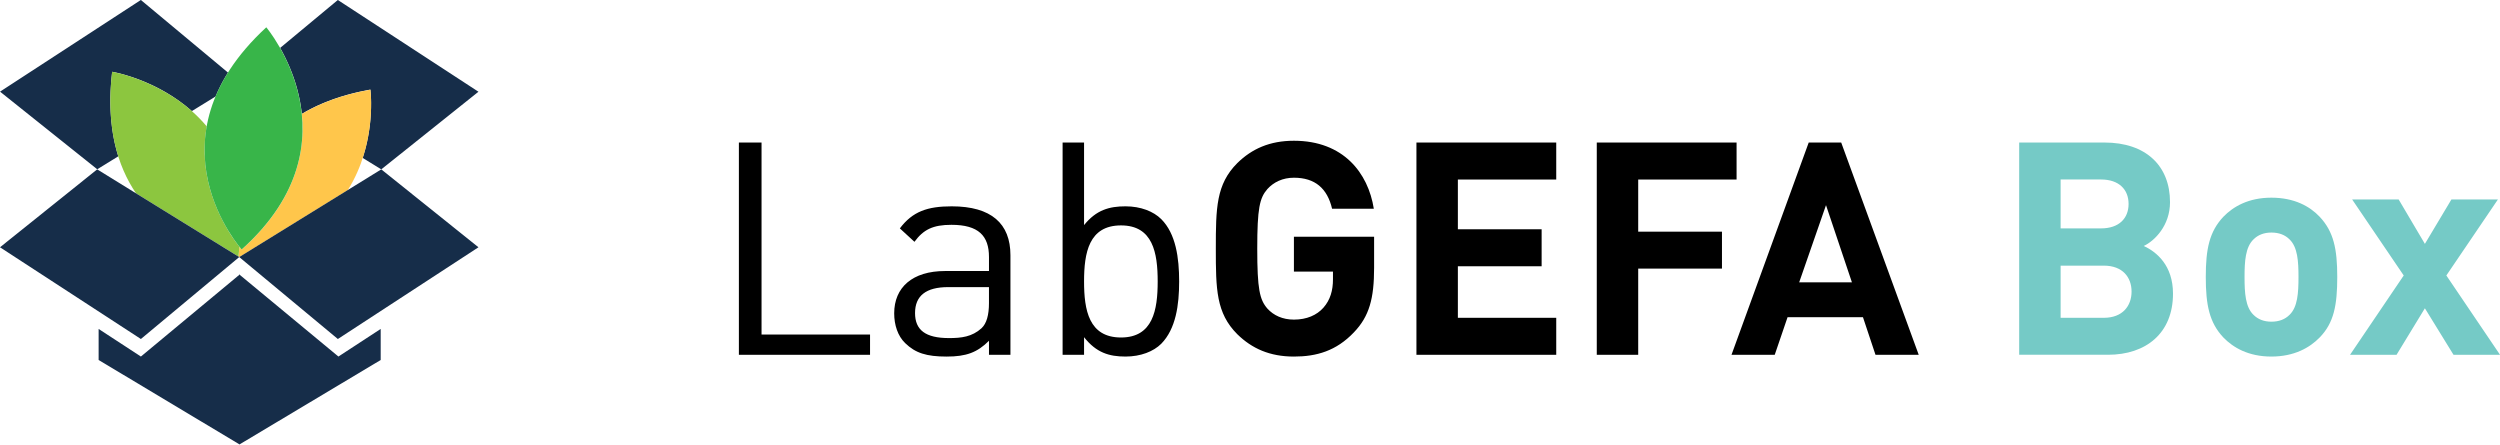 <?xml version="1.0" encoding="UTF-8"?>
<!DOCTYPE svg PUBLIC "-//W3C//DTD SVG 1.1//EN" "http://www.w3.org/Graphics/SVG/1.1/DTD/svg11.dtd">
<!-- Creator: CorelDRAW 2018 (64 Bit) -->
<svg xmlns="http://www.w3.org/2000/svg" xml:space="preserve" width="80.344mm" height="14.286mm" version="1.1" style="shape-rendering:geometricPrecision; text-rendering:geometricPrecision; image-rendering:optimizeQuality; fill-rule:evenodd; clip-rule:evenodd"
viewBox="0 0 3255.07 578.78"
 xmlns:xlink="http://www.w3.org/1999/xlink">
 <defs>
  <style type="text/css">
   <![CDATA[
    .fil0 {fill:#162D49}
    .fil1 {fill:black;fill-rule:nonzero}
    .fil5 {fill:#38B549;fill-rule:nonzero}
    .fil2 {fill:#75CAC6;fill-rule:nonzero}
    .fil4 {fill:#8CC63F;fill-rule:nonzero}
    .fil3 {fill:#FFC64B;fill-rule:nonzero}
   ]]>
  </style>
 </defs>
 <g id="Camada_x0020_1">
  <path id="__xf16b_" class="fil0" d="M183.45 0l113.4 94.5 -0.31 0.49c-0.92,1.48 -1.82,2.95 -2.69,4.42l-0.01 0.02 -0.29 0.49 -0.29 0.49 -0.29 0.49 -0.28 0.49 -0.28 0.49c-0.75,1.31 -1.49,2.61 -2.2,3.91l-0 0.01 -0.27 0.49 -0.26 0.49 -0.53 0.98 -0.26 0.49 -0.07 0.14c-0.67,1.26 -1.32,2.51 -1.95,3.76l-0.24 0.49 -0.24 0.49 -0.24 0.49 -0.24 0.48 -0.24 0.49 -0.02 0.04c-0.7,1.45 -1.38,2.88 -2.05,4.31l-0.22 0.48 -0.22 0.48 -0.22 0.48 -0.22 0.48 -0.21 0.48 -0.04 0.09c-0.63,1.42 -1.23,2.82 -1.82,4.23l-0 0.01 -30.83 18.97c-10.92,-9.67 -22.33,-17.6 -33.41,-24.08l-0.33 -0.19 -0.19 -0.11 -2.24 -1.28 -0.13 -0.07 -2.11 -1.18 -0.44 -0.24 -0.47 -0.26 -1.97 -1.06 -0.09 -0.05 -1.46 -0.77 -0.49 -0.26 -1.12 -0.58 -1.37 -0.7 -0.57 -0.29 -0.82 -0.41 -1.65 -0.81 -0.51 -0.25 -1.94 -0.93 -0.2 -0.09 -2.12 -0.99 -0.1 -0.04 -2 -0.91 -0.39 -0.17 -1.68 -0.74 -0.68 -0.3 -1.37 -0.59 -0.95 -0.41 -1.07 -0.45 -1.22 -0.51 -0.77 -0.31 -1.48 -0.6 -0.48 -0.19 -1.73 -0.68 -0.2 -0.08 -1.9 -0.72 -0.07 -0.03 -1.79 -0.66 -0.33 -0.12 -1.5 -0.54 -0.58 -0.21 -1.21 -0.43 -0.81 -0.28 -0.94 -0.32 -1.03 -0.35 -0.67 -0.22 -1.67 -0.55 -1.44 -0.46 -0.18 -0.06 -1.58 -0.49 -0.04 -0.02 -1.49 -0.45 -0.26 -0.08 -1.23 -0.36 -0.45 -0.13 -0.98 -0.28 -0.63 -0.18 -0.75 -0.21 -0.8 -0.22 -0.53 -0.15 -0.94 -0.26 -0.33 -0.09 -1.07 -0.28 -0.15 -0.04 -1.16 -0.3 -0.02 -0 -1.08 -0.27 -0.17 -0.04 -0.87 -0.21 -0.3 -0.07 -0.68 -0.16 -0.41 -0.1 -0.5 -0.11 -0.85 -0.19 -0.58 -0.13 -0.21 -0.04 -0.63 -0.13 -0.09 -0.02 -0.65 -0.13 -0 -0 -0.57 -0.11 -0.08 -0.02 -0.43 -0.08 -0.14 -0.03 -0.3 -0.06 -0.17 -0.03 -0.19 -0.04 -0.17 -0.03 -0.11 -0.02 -0.15 -0.03 -0.05 -0.01 -0.11 -0.02 -0.01 0 -0.04 -0.01 -0.23 2.07 -0.14 1.28 -0.08 0.77 -0.21 2.04 -0.05 0.51 -0.15 1.53 -0.16 1.76 -0.02 0.26 -0.17 2.01 -0.08 0.99 -0.08 1 -0.15 1.99 -0.11 1.61 -0.02 0.36 -0.09 1.46 -0.03 0.5 -0.11 1.95 -0.04 0.71 -0.06 1.23 -0.09 1.91 0 0.02 -0.07 1.92 -0.04 1.17 -0.02 0.73 -0.05 1.9 -0.01 0.45 -0.02 1.43 -0.02 1.62 0 0.26 -0.01 1.86 0 0.15 0 1.5 0 0.2 0.01 1.84 0 0.2 0.01 0.57 0.03 1.9 0.01 0.5 0.01 0.48 0.04 1.81 0.02 0.64 0.04 1.15 0.06 1.75 0 0.03 0.08 1.77 0.09 1.76 0.1 1.75 0.07 1.18 0.04 0.56 0.11 1.48 0.02 0.25 0.13 1.72 0.06 0.81 0.08 0.9 0.16 1.7 0.11 1.09 0.06 0.6 0.13 1.22 0.05 0.46 0.19 1.67 0.19 1.65 0.2 1.6 0.01 0.05 0.21 1.63 0.13 0.97 0.09 0.66 0.24 1.62 0.18 1.18 0.06 0.42 0.21 1.35 0.04 0.25 0.27 1.58 0.13 0.74 0.15 0.84 0.28 1.56 0.02 0.14 0.27 1.41 0.3 1.54 0.31 1.53 0.11 0.52 0.21 1 0.32 1.45 0.02 0.06 0.34 1.5 0.2 0.88 0.15 0.62 0.36 1.48 0.26 1.06 0.1 0.41 0.31 1.22 0.06 0.24 0.38 1.45 0.18 0.66 0.21 0.78 0.4 1.43 0.03 0.11 0.38 1.31 0.29 1 0.13 0.42 0.43 1.4 0.14 0.46 0.04 0.11 0.26 0.83 -27.44 16.89 -126.54 -101.08 183.45 -119.43z"/>
  <polygon id="__xf16b__0" class="fil0" points="495.67,428.28 495.67,468.72 312.23,578.41 312.23,578.78 311.85,578.41 311.48,578.78 311.48,578.41 128.41,468.72 128.41,428.28 183.45,464.22 311.48,357.9 311.48,357.15 311.85,357.53 312.23,357.15 312.23,357.9 440.63,464.22 "/>
  <g id="_241904272">
   <path class="fil1" d="M1132.82 461.92l0 -26.39 -141.27 0 0 -249.95 -29.5 0 0 276.34 170.77 0zm182.8 0l0 -129.63c0,-41.14 -24.84,-63.65 -76.46,-63.65 -31.44,0 -50.85,6.6 -67.53,28.72l19.02 17.47c11.64,-15.91 24.06,-22.12 48.13,-22.12 35.32,0 48.9,14.36 48.9,41.92l0 18.24 -57.05 0c-42.69,0 -66.37,21.35 -66.37,55.11 0,15.14 4.66,29.5 14.36,38.81 13.2,12.81 27.56,17.47 53.95,17.47 25.62,0 39.98,-5.43 55.11,-20.57l0 18.24 27.95 0zm-27.95 -67.53c0,15.91 -3.1,26.78 -9.7,32.99 -12.42,11.25 -26.4,12.81 -42.31,12.81 -30.67,0 -44.25,-10.48 -44.25,-32.6 0,-22.51 14.36,-33.76 43.08,-33.76l53.17 0 0 20.57zm247.62 -27.94c0,-30.66 -4.27,-62.1 -23.29,-81.12 -10.09,-10.09 -26.78,-16.69 -46.58,-16.69 -20.96,0 -38.03,4.66 -53.95,24.45l0 -107.51 -27.94 0 0 276.34 27.94 0 0 -22.9c15.91,20.18 32.6,25.23 53.95,25.23 19.8,0 36.48,-6.6 46.58,-16.69 19.02,-19.4 23.29,-50.45 23.29,-81.11l0 0zm-27.95 0c0,37.26 -6.21,72.97 -47.74,72.97 -41.92,0 -48.13,-35.71 -48.13,-72.97 0,-37.26 6.21,-72.97 48.13,-72.97 41.53,0 47.74,35.71 47.74,72.97zm281.78 -17.85l0 -40.36 -104.41 0 0 45.41 50.85 0 0 10.09c0,14.36 -3.49,26.78 -12.42,36.87 -8.54,9.7 -21.74,15.53 -38.42,15.53 -14.75,0 -26.4,-5.43 -34.55,-14.36 -10.09,-11.64 -13.2,-25.23 -13.2,-78.01 0,-52.79 3.1,-65.98 13.2,-77.63 8.15,-8.93 19.8,-14.75 34.55,-14.75 27.56,0 43.47,13.97 49.68,40.36l54.34 0c-7.37,-46.58 -39.59,-88.49 -104.02,-88.49 -31.44,0 -54.73,10.48 -73.74,29.11 -27.56,27.56 -27.95,58.6 -27.95,111.39 0,52.78 0.39,83.83 27.95,111.39 19.02,18.63 42.31,29.11 73.74,29.11 29.5,0 55.11,-7.37 78.01,-31.44 20.18,-20.96 26.39,-44.25 26.39,-84.22zm237.14 113.33l0 -48.13 -128.08 0 0 -67.14 109.06 0 0 -48.13 -109.06 0 0 -64.81 128.08 0 0 -48.13 -182.03 0 0 276.34 182.03 0zm234.81 -228.21l0 -48.13 -182.03 0 0 276.34 53.95 0 0 -112.17 109.06 0 0 -48.13 -109.06 0 0 -67.92 128.08 0zm237.14 228.21l-100.91 -276.34 -42.31 0 -100.52 276.34 56.28 0 16.69 -48.9 98.19 0 16.3 48.9 56.28 0zm-86.94 -94.31l-68.7 0 34.93 -100.52 33.76 100.52z"/>
   <path class="fil2" d="M2829.3 382.35c0,-36.87 -21.35,-54.33 -38.03,-62.1 13.97,-6.6 34.15,-26.4 34.15,-57.06 0,-47.35 -31.44,-77.62 -85.39,-77.62l-111 0 0 276.34 115.66 0c49.29,0 84.61,-27.94 84.61,-79.57zm-53.95 -2.71c0,18.63 -11.64,34.15 -36.09,34.15l-56.28 0 0 -67.92 56.28 0c24.45,0 36.09,15.14 36.09,33.77zm-3.88 -114.11c0,19.02 -12.81,31.83 -35.71,31.83l-52.79 0 0 -63.65 52.79 0c22.9,0 35.71,12.81 35.71,31.82zm271.69 95.09c0,-36.48 -4.66,-59 -22.9,-78.4 -12.81,-13.58 -32.99,-24.84 -62.88,-24.84 -29.88,0 -49.68,11.64 -62.49,24.84 -18.24,19.4 -22.9,41.92 -22.9,78.4 0,36.48 4.66,59.38 22.9,78.79 12.81,13.2 32.6,24.84 62.49,24.84 29.89,0 50.07,-11.64 62.88,-24.84 18.63,-19.02 22.9,-42.31 22.9,-78.79zm-50.46 0c0,20.96 -1.17,39.2 -11.64,49.29 -5.82,5.82 -13.58,8.93 -23.68,8.93 -9.7,0 -17.47,-3.1 -23.29,-8.93 -10.48,-10.09 -11.64,-28.33 -11.64,-49.29 0,-20.57 1.17,-38.81 11.64,-48.9 5.82,-5.82 13.58,-8.93 23.29,-8.93 10.09,0 17.85,3.1 23.68,8.93 10.48,10.09 11.64,28.33 11.64,48.9zm262.37 101.3l-69.86 -103.24 67.14 -98.97 -60.54 0 -34.54 57.83 -34.16 -57.83 -60.55 0 67.14 98.97 -69.86 103.24 60.54 0 36.88 -60.54 37.26 60.54 60.55 0z"/>
  </g>
  <path id="__xf16b__1" class="fil0" d="M439.89 0l183.07 119.43 -126.54 101.08 -24.16 -14.86c9.46,-28.85 11.08,-55.59 10.92,-72.07l-0 -0.62 -0.01 -0.63 -0.05 -2.37 0 -0.08 -0.07 -2.12 -0.02 -0.68 -0.02 -0.36 -0.1 -1.93 -0.01 -0.21 -0.04 -0.68 -0.02 -0.45 -0.03 -0.4 -0.04 -0.65 -0.01 -0.15 -0.05 -0.75 -0 -0.07 -0.05 -0.63 -0.05 -0.64 -0.03 -0.41 -0.02 -0.18 -0.05 -0.53 0 -0.02 -0.05 -0.49 -0.01 -0.12 -0.03 -0.32 -0.02 -0.21 -0.02 -0.16 -0.03 -0.28 -0 -0.05 -0.03 -0.27 0 -0.03 -0.02 -0.18 -0.01 -0.07 -0.01 -0.08 -0.01 -0.07 -0 -0.02 -0 -0.03 -1.72 0.31 -1.71 0.32 -1.7 0.33 -1.69 0.33 -1.67 0.34 -1.66 0.34 -0 0 -1.65 0.35 -0 0 -1.64 0.35 -0 0 -1.63 0.36 -0 0 -1.62 0.36 -0 0 -1.6 0.37 -0 0 -1.6 0.38 -0 0 -1.58 0.38 -0 0 -1.58 0.39 -0 0 -1.56 0.4 -0 0 -1.55 0.41 -0 0 -1.54 0.41 -0 0 -1.53 0.41 -0 0 -1.52 0.42 -0 0c-22.81,6.42 -42.14,14.84 -58.51,24.61 -0.17,-1.67 -0.36,-3.33 -0.58,-4.98l-0.02 -0.13 -0.02 -0.15c-0.21,-1.6 -0.44,-3.19 -0.68,-4.76l-0.15 -0.95c-0.24,-1.48 -0.49,-2.95 -0.76,-4.41l-0.12 -0.67c-0.29,-1.54 -0.59,-3.06 -0.91,-4.57l-0.06 -0.32 -0.02 -0.06 -0.06 -0.27c-0.31,-1.46 -0.64,-2.92 -0.98,-4.36l-0.09 -0.39 -0.08 -0.32c-0.36,-1.47 -0.72,-2.94 -1.1,-4.39l-0.07 -0.27 -0.18 -0.67 -1 -3.61 -0.35 -1.22c-0.36,-1.24 -0.73,-2.46 -1.11,-3.67l-0.28 -0.91c-0.36,-1.14 -0.73,-2.26 -1.11,-3.38l-0.5 -1.49 -0.98 -2.81 -0.35 -0.98 -0.14 -0.37 -1.3 -3.48 -0.41 -1.06 -1.13 -2.86 -0.65 -1.6 -1.15 -2.73 -0.6 -1.38 -0.97 -2.2 -0.48 -1.08 -0.06 -0.12 -0.54 -1.18 -0.54 -1.17 -0.02 -0.04 -1.07 -2.26 -0.55 -1.13 -0.55 -1.11 -0.51 -1.05 -0.03 -0.06 -0.55 -1.09 -0.55 -1.08 -1.09 -2.11 -0.54 -1.03 -0.06 -0.11 -1.02 -1.9 -0.01 -0.02 -0.54 -0.99 -1.07 -1.94 -0.53 -0.95 75.2 -62.49z"/>
  <path class="fil3" d="M310.44 334.05l0.1 -0.8 0 -0.01c0.51,-4 0.94,-7.94 1.29,-11.81l0.08 0.1 0.09 0.11 0.08 0.1 0.08 0.1 0.08 0.1 0.08 0.09 0.08 0.1 0.07 0.09 0.06 0.08 0.01 0.01 0.07 0.09 0.07 0.09 0.07 0.09 0.07 0.09 0.07 0.08 0.06 0.08 0.07 0.08 0.06 0.08 0.06 0.08 0.06 0.08 0.06 0.07 0 0 0.06 0.07 0.06 0.07 0.06 0.07 0.06 0.07 0.06 0.06 0.05 0.06 0.05 0.06 0.05 0.06 0.05 0.06 0.05 0.06 0.05 0.06 0.05 0.05 0.04 0.06 0.04 0.05 0.04 0.05 0.04 0.05 0.04 0.05 0.04 0.04 0.04 0.04 0.04 0.04 0.04 0.04 0.03 0.04 0.03 0.04 0.03 0.04 0.03 0.03 0.03 0.03 0.02 0.03 0.02 0.03 0.02 0.03 0.02 0.02 0.02 0.02 0.02 0.02 0.02 0.02 0.02 0.02 0.02 0.02 0.01 0.01 0.01 0.02 0.01 0.01 0.01 0.01 0.01 0.01 0 0 0 0 0 0c2.37,-2.13 4.69,-4.27 6.93,-6.4l0.58 -0.55c2.08,-1.98 4.1,-3.97 6.07,-5.95l0.64 -0.64c2,-2.03 3.95,-4.05 5.84,-6.08l0.34 -0.37c1.99,-2.14 3.91,-4.27 5.78,-6.4l0.23 -0.26c1.77,-2.03 3.48,-4.05 5.14,-6.07l0.65 -0.79c1.64,-2.01 3.23,-4.02 4.77,-6.03l0.21 -0.27c1.6,-2.1 3.15,-4.2 4.65,-6.29l0.15 -0.19 0.07 -0.11c1.49,-2.09 2.93,-4.18 4.31,-6.26l0.36 -0.55c1.3,-1.97 2.55,-3.94 3.76,-5.9l0.4 -0.65c1.22,-2.01 2.41,-4.01 3.54,-6.01l0.2 -0.35c1.2,-2.12 2.35,-4.24 3.45,-6.35l0.06 -0.13c1.06,-2.05 2.07,-4.08 3.04,-6.12l0.32 -0.69c0.88,-1.87 1.73,-3.73 2.54,-5.59l0.36 -0.84c0.82,-1.91 1.6,-3.81 2.34,-5.72l0.21 -0.52c0.76,-1.97 1.49,-3.94 2.17,-5.9l0.3 -0.86c0.61,-1.77 1.19,-3.54 1.73,-5.3l0.32 -1.05c0.55,-1.8 1.07,-3.6 1.55,-5.4l0.15 -0.56c0.53,-1.98 1.02,-3.95 1.47,-5.91l0.03 -0.13 0.05 -0.24c0.44,-1.92 0.85,-3.83 1.22,-5.74l0.1 -0.54c0.34,-1.79 0.66,-3.58 0.94,-5.36l0.14 -0.88c0.27,-1.75 0.51,-3.5 0.73,-5.23l0.09 -0.64c0.23,-1.88 0.43,-3.76 0.59,-5.63l0.04 -0.55c0.15,-1.69 0.27,-3.37 0.36,-5.04l0.06 -1.08c0.08,-1.56 0.13,-3.1 0.18,-4.63l0.03 -1.16c0.04,-1.78 0.05,-3.55 0.03,-5.3l0 -0.03 0 -0.08c-0.02,-1.76 -0.06,-3.5 -0.13,-5.24l-0.04 -1.05c-0.06,-1.46 -0.15,-2.91 -0.24,-4.36l-0.08 -1.14c-0.11,-1.5 -0.24,-3 -0.38,-4.48l-0.09 -0.92 0 -0.01c23.28,-13.9 52.55,-25.06 89.31,-31.63 0,0 9.2,69.27 -29.41,130.76l-141.09 87.11 -0.41 0.07 -0.33 -0.2 -0.57 -0.35z"/>
  <path class="fil4" d="M177.1 251.72c-24.2,-35.67 -39.52,-86.35 -31.14,-158.18 0,0 73.67,11.97 123.18,70.96l-0.03 0.19c-1.08,6.09 -1.81,12.07 -2.24,17.94l-0.03 0.43c-1.68,23.82 1.63,45.74 7.2,64.88l0.07 0.25c3.08,10.53 6.83,20.22 10.8,28.89l1.09 2.35c1.46,3.1 2.94,6.06 4.43,8.88l1.11 2.09 0.81 1.49 0.57 1.03c1.02,1.83 2.03,3.59 3.03,5.28l1.08 1.81 0.95 1.56 0.21 0.33 1.87 2.98 0.19 0.3 0.9 1.39 0.06 0.09 1 1.52 0.98 1.45 0.76 1.12 0.19 0.28 0.93 1.33c0.85,1.21 1.65,2.34 2.42,3.38l0.17 0.23 0.6 0.82 0.19 0.25 0.76 1 2.03 2.62 0.42 0.53 0.16 0.2 0 0c-0.38,4.15 -0.81,8.35 -1.37,12.65l-133.34 -82.33z"/>
  <polygon id="__xf16b__2" class="fil0" points="496.42,220.51 622.96,321.96 439.89,441.39 311.48,334.69 "/>
  <polygon id="__xf16b__3" class="fil0" points="126.54,220.51 311.48,334.69 183.45,441.39 -0,321.96 "/>
  <path class="fil5" d="M314.67 324.82c0,0 -127.63,-141.87 32.05,-289.27 0,0 125.1,148.34 -32.05,289.27z"/>
 </g>
</svg>
